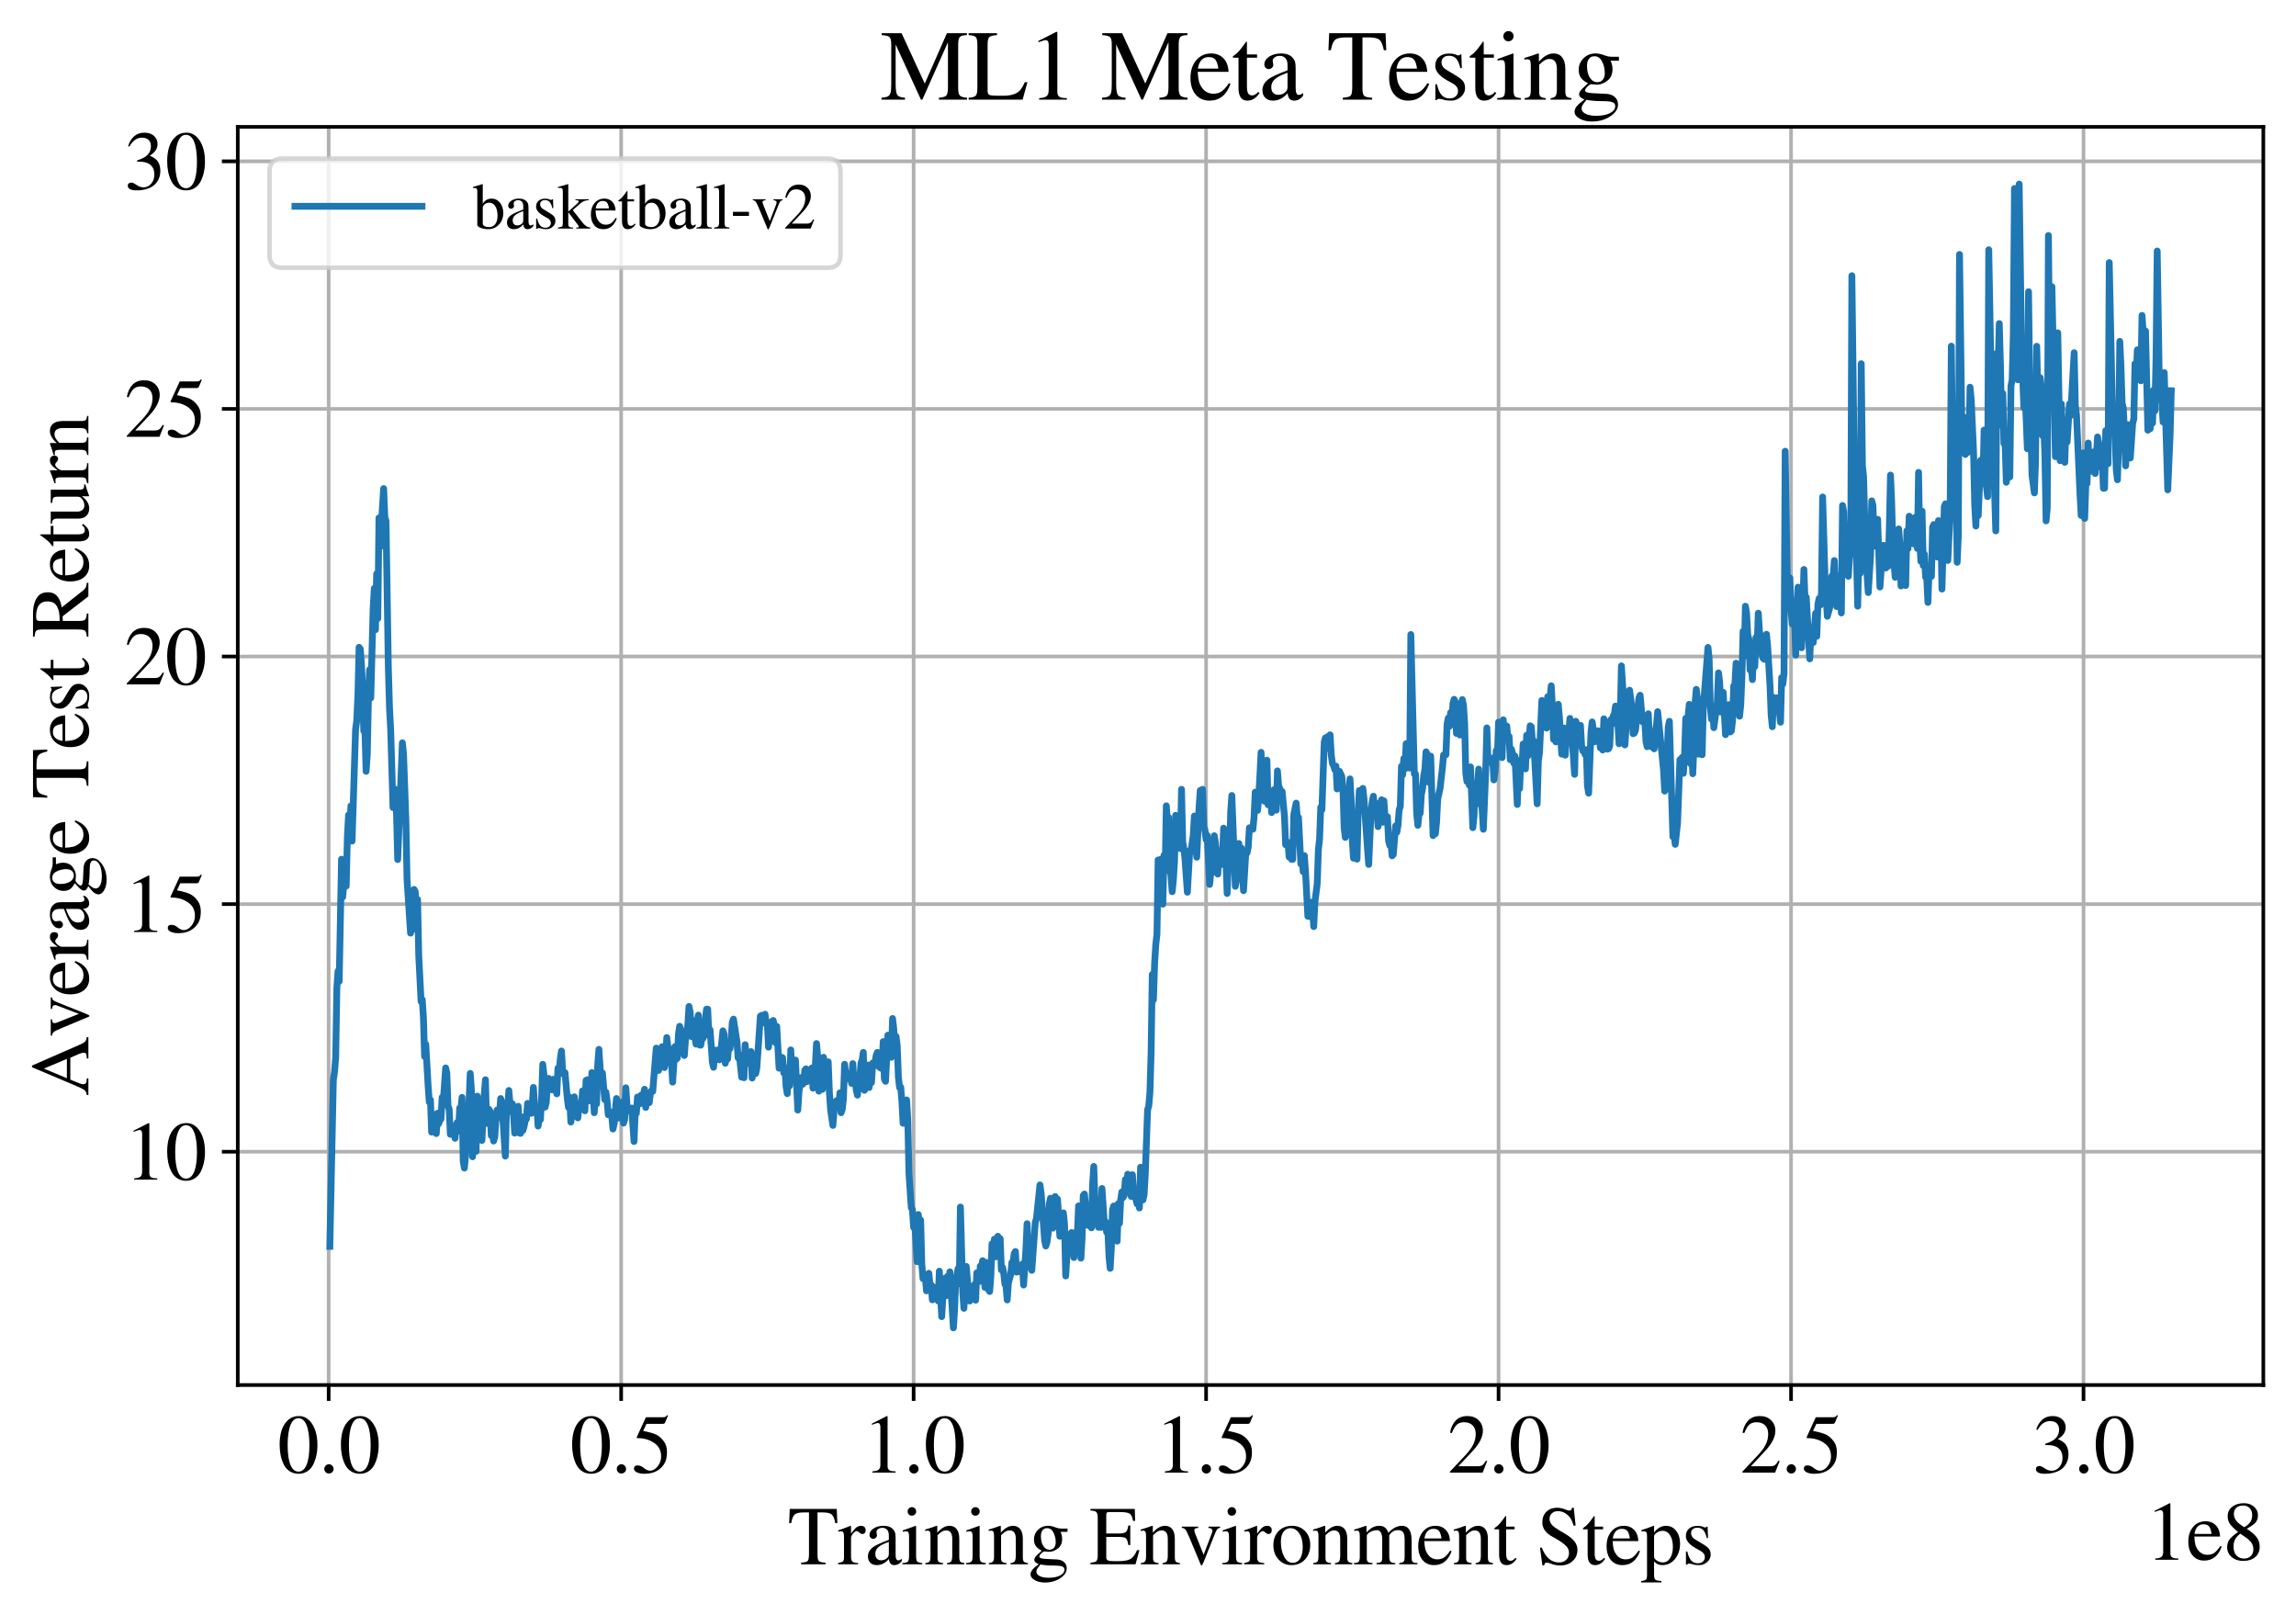 <?xml version="1.0" encoding="utf-8" standalone="no"?>
<!DOCTYPE svg PUBLIC "-//W3C//DTD SVG 1.1//EN"
  "http://www.w3.org/Graphics/SVG/1.1/DTD/svg11.dtd">
<svg xmlns:xlink="http://www.w3.org/1999/xlink" width="506pt" height="355.769pt" viewBox="0 0 506 355.769" xmlns="http://www.w3.org/2000/svg" version="1.1">
 <defs>
  <style type="text/css">*{stroke-linejoin: round; stroke-linecap: butt}</style>
 </defs>
 <g id="figure_1">
  <g id="patch_1">
   <path d="M 0 355.769 
L 506 355.769 
L 506 0 
L 0 0 
z
" style="fill: #ffffff"/>
  </g>
  <g id="axes_1">
   <g id="patch_2">
    <path d="M 52.4 305.152 
L 498.8 305.152 
L 498.8 27.952 
L 52.4 27.952 
z
" style="fill: #ffffff"/>
   </g>
   <g id="matplotlib.axis_1">
    <g id="xtick_1">
     <g id="line2d_1">
      <path d="M 72.433 305.152 
L 72.433 27.952 
" clip-path="url(#pd732c87448)" style="fill: none; stroke: #b0b0b0; stroke-width: 0.8; stroke-linecap: square"/>
     </g>
     <g id="line2d_2">
      <defs>
       <path id="m95a89ba686" d="M 0 0 
L 0 3.5 
" style="stroke: #000000; stroke-width: 0.8"/>
      </defs>
      <g>
       <use xlink:href="#m95a89ba686" x="72.433" y="305.152" style="stroke: #000000; stroke-width: 0.8"/>
      </g>
     </g>
     <g id="text_1">
      <!-- 0.0 -->
      <g transform="translate(61.183 324.446)scale(0.18 -0.18)">
       <defs>
        <path id="STIXGeneral-Regular-30" d="M 3046 2112 
Q 3046 1683 2963 1302 
Q 2880 922 2717 602 
Q 2554 282 2266 96 
Q 1978 -90 1600 -90 
Q 1210 -90 915 108 
Q 621 307 461 640 
Q 301 973 227 1350 
Q 154 1728 154 2150 
Q 154 2746 301 3222 
Q 448 3699 790 4012 
Q 1133 4326 1626 4326 
Q 2253 4326 2649 3712 
Q 3046 3098 3046 2112 
z
M 2432 2080 
Q 2432 3091 2217 3625 
Q 2003 4160 1587 4160 
Q 1190 4160 979 3622 
Q 768 3085 768 2106 
Q 768 1120 979 598 
Q 1190 77 1600 77 
Q 2003 77 2217 598 
Q 2432 1120 2432 2080 
z
" transform="scale(0.016)"/>
        <path id="STIXGeneral-Regular-2e" d="M 1158 275 
Q 1158 134 1052 32 
Q 947 -70 800 -70 
Q 653 -70 550 32 
Q 448 134 448 281 
Q 448 429 553 534 
Q 659 640 806 640 
Q 947 640 1052 531 
Q 1158 422 1158 275 
z
" transform="scale(0.016)"/>
       </defs>
       <use xlink:href="#STIXGeneral-Regular-30"/>
       <use xlink:href="#STIXGeneral-Regular-2e" x="50"/>
       <use xlink:href="#STIXGeneral-Regular-30" x="75"/>
      </g>
     </g>
    </g>
    <g id="xtick_2">
     <g id="line2d_3">
      <path d="M 136.89 305.152 
L 136.89 27.952 
" clip-path="url(#pd732c87448)" style="fill: none; stroke: #b0b0b0; stroke-width: 0.8; stroke-linecap: square"/>
     </g>
     <g id="line2d_4">
      <g>
       <use xlink:href="#m95a89ba686" x="136.89" y="305.152" style="stroke: #000000; stroke-width: 0.8"/>
      </g>
     </g>
     <g id="text_2">
      <!-- 0.5 -->
      <g transform="translate(125.64 324.446)scale(0.18 -0.18)">
       <defs>
        <path id="STIXGeneral-Regular-35" d="M 2803 4358 
L 2573 3814 
Q 2534 3731 2400 3731 
L 1158 3731 
L 902 3187 
Q 1606 3053 1920 2896 
Q 2234 2739 2502 2368 
Q 2726 2061 2726 1555 
Q 2726 1094 2576 780 
Q 2426 467 2099 224 
Q 1664 -90 1011 -90 
Q 646 -90 422 19 
Q 198 128 198 307 
Q 198 550 486 550 
Q 717 550 960 352 
Q 1210 147 1414 147 
Q 1747 147 2012 480 
Q 2278 813 2278 1229 
Q 2278 1843 1850 2189 
Q 1293 2637 486 2637 
Q 410 2637 410 2688 
L 416 2720 
L 1114 4237 
L 2438 4237 
Q 2547 4237 2608 4269 
Q 2669 4301 2746 4403 
L 2803 4358 
z
" transform="scale(0.016)"/>
       </defs>
       <use xlink:href="#STIXGeneral-Regular-30"/>
       <use xlink:href="#STIXGeneral-Regular-2e" x="50"/>
       <use xlink:href="#STIXGeneral-Regular-35" x="75"/>
      </g>
     </g>
    </g>
    <g id="xtick_3">
     <g id="line2d_5">
      <path d="M 201.346 305.152 
L 201.346 27.952 
" clip-path="url(#pd732c87448)" style="fill: none; stroke: #b0b0b0; stroke-width: 0.8; stroke-linecap: square"/>
     </g>
     <g id="line2d_6">
      <g>
       <use xlink:href="#m95a89ba686" x="201.346" y="305.152" style="stroke: #000000; stroke-width: 0.8"/>
      </g>
     </g>
     <g id="text_3">
      <!-- 1.0 -->
      <g transform="translate(190.096 324.446)scale(0.18 -0.18)">
       <defs>
        <path id="STIXGeneral-Regular-31" d="M 2522 0 
L 755 0 
L 755 96 
Q 1107 115 1235 227 
Q 1363 339 1363 608 
L 1363 3482 
Q 1363 3795 1171 3795 
Q 1082 3795 883 3718 
L 710 3654 
L 710 3744 
L 1856 4326 
L 1914 4307 
L 1914 486 
Q 1914 275 2042 185 
Q 2170 96 2522 96 
L 2522 0 
z
" transform="scale(0.016)"/>
       </defs>
       <use xlink:href="#STIXGeneral-Regular-31"/>
       <use xlink:href="#STIXGeneral-Regular-2e" x="50"/>
       <use xlink:href="#STIXGeneral-Regular-30" x="75"/>
      </g>
     </g>
    </g>
    <g id="xtick_4">
     <g id="line2d_7">
      <path d="M 265.803 305.152 
L 265.803 27.952 
" clip-path="url(#pd732c87448)" style="fill: none; stroke: #b0b0b0; stroke-width: 0.8; stroke-linecap: square"/>
     </g>
     <g id="line2d_8">
      <g>
       <use xlink:href="#m95a89ba686" x="265.803" y="305.152" style="stroke: #000000; stroke-width: 0.8"/>
      </g>
     </g>
     <g id="text_4">
      <!-- 1.5 -->
      <g transform="translate(254.553 324.446)scale(0.18 -0.18)">
       <use xlink:href="#STIXGeneral-Regular-31"/>
       <use xlink:href="#STIXGeneral-Regular-2e" x="50"/>
       <use xlink:href="#STIXGeneral-Regular-35" x="75"/>
      </g>
     </g>
    </g>
    <g id="xtick_5">
     <g id="line2d_9">
      <path d="M 330.259 305.152 
L 330.259 27.952 
" clip-path="url(#pd732c87448)" style="fill: none; stroke: #b0b0b0; stroke-width: 0.8; stroke-linecap: square"/>
     </g>
     <g id="line2d_10">
      <g>
       <use xlink:href="#m95a89ba686" x="330.259" y="305.152" style="stroke: #000000; stroke-width: 0.8"/>
      </g>
     </g>
     <g id="text_5">
      <!-- 2.0 -->
      <g transform="translate(319.009 324.446)scale(0.18 -0.18)">
       <defs>
        <path id="STIXGeneral-Regular-32" d="M 3034 877 
L 2688 0 
L 186 0 
L 186 77 
L 1325 1286 
Q 1773 1754 1965 2144 
Q 2157 2534 2157 2950 
Q 2157 3379 1920 3616 
Q 1683 3853 1267 3853 
Q 922 3853 720 3673 
Q 518 3494 326 3021 
L 192 3053 
Q 301 3648 630 3987 
Q 960 4326 1523 4326 
Q 2054 4326 2380 4006 
Q 2707 3686 2707 3200 
Q 2707 2477 1888 1613 
L 832 486 
L 2330 486 
Q 2541 486 2665 569 
Q 2790 653 2944 915 
L 3034 877 
z
" transform="scale(0.016)"/>
       </defs>
       <use xlink:href="#STIXGeneral-Regular-32"/>
       <use xlink:href="#STIXGeneral-Regular-2e" x="50"/>
       <use xlink:href="#STIXGeneral-Regular-30" x="75"/>
      </g>
     </g>
    </g>
    <g id="xtick_6">
     <g id="line2d_11">
      <path d="M 394.716 305.152 
L 394.716 27.952 
" clip-path="url(#pd732c87448)" style="fill: none; stroke: #b0b0b0; stroke-width: 0.8; stroke-linecap: square"/>
     </g>
     <g id="line2d_12">
      <g>
       <use xlink:href="#m95a89ba686" x="394.716" y="305.152" style="stroke: #000000; stroke-width: 0.8"/>
      </g>
     </g>
     <g id="text_6">
      <!-- 2.5 -->
      <g transform="translate(383.466 324.446)scale(0.18 -0.18)">
       <use xlink:href="#STIXGeneral-Regular-32"/>
       <use xlink:href="#STIXGeneral-Regular-2e" x="50"/>
       <use xlink:href="#STIXGeneral-Regular-35" x="75"/>
      </g>
     </g>
    </g>
    <g id="xtick_7">
     <g id="line2d_13">
      <path d="M 459.172 305.152 
L 459.172 27.952 
" clip-path="url(#pd732c87448)" style="fill: none; stroke: #b0b0b0; stroke-width: 0.8; stroke-linecap: square"/>
     </g>
     <g id="line2d_14">
      <g>
       <use xlink:href="#m95a89ba686" x="459.172" y="305.152" style="stroke: #000000; stroke-width: 0.8"/>
      </g>
     </g>
     <g id="text_7">
      <!-- 3.0 -->
      <g transform="translate(447.922 324.446)scale(0.18 -0.18)">
       <defs>
        <path id="STIXGeneral-Regular-33" d="M 390 3264 
L 288 3290 
Q 435 3770 748 4048 
Q 1062 4326 1542 4326 
Q 1990 4326 2265 4083 
Q 2541 3840 2541 3450 
Q 2541 2925 1946 2566 
Q 2298 2413 2477 2227 
Q 2758 1914 2758 1402 
Q 2758 890 2464 506 
Q 2246 211 1840 60 
Q 1434 -90 979 -90 
Q 262 -90 262 275 
Q 262 378 339 442 
Q 416 506 525 506 
Q 685 506 915 339 
Q 1197 141 1466 141 
Q 1818 141 2058 425 
Q 2298 710 2298 1120 
Q 2298 1856 1632 2048 
Q 1434 2112 979 2112 
L 979 2202 
Q 1338 2323 1517 2432 
Q 2035 2726 2035 3290 
Q 2035 3610 1852 3776 
Q 1670 3942 1344 3942 
Q 768 3942 390 3264 
z
" transform="scale(0.016)"/>
       </defs>
       <use xlink:href="#STIXGeneral-Regular-33"/>
       <use xlink:href="#STIXGeneral-Regular-2e" x="50"/>
       <use xlink:href="#STIXGeneral-Regular-30" x="75"/>
      </g>
     </g>
    </g>
    <g id="text_8">
     <!-- Training Environment Steps -->
     <g transform="translate(173.605 344.646)scale(0.18 -0.18)">
      <defs>
       <path id="STIXGeneral-Regular-54" d="M 3795 3149 
L 3642 3149 
Q 3539 3674 3353 3821 
Q 3168 3968 2656 3968 
L 2278 3968 
L 2278 710 
Q 2278 346 2387 243 
Q 2496 141 2893 122 
L 2893 0 
L 1024 0 
L 1024 122 
Q 1427 147 1526 256 
Q 1626 365 1626 787 
L 1626 3968 
L 1242 3968 
Q 723 3968 540 3817 
Q 358 3667 262 3149 
L 109 3149 
L 154 4237 
L 3750 4237 
L 3795 3149 
z
" transform="scale(0.016)"/>
       <path id="STIXGeneral-Regular-72" d="M 1024 2931 
L 1024 2342 
Q 1267 2688 1430 2816 
Q 1594 2944 1792 2944 
Q 1958 2944 2051 2854 
Q 2144 2765 2144 2605 
Q 2144 2470 2077 2393 
Q 2010 2317 1894 2317 
Q 1773 2317 1638 2445 
Q 1536 2541 1472 2541 
Q 1338 2541 1181 2355 
Q 1024 2170 1024 2016 
L 1024 576 
Q 1024 301 1133 205 
Q 1242 109 1568 96 
L 1568 0 
L 32 0 
L 32 96 
Q 339 154 412 224 
Q 486 294 486 538 
L 486 2138 
Q 486 2349 438 2435 
Q 390 2522 269 2522 
Q 166 2522 45 2496 
L 45 2598 
Q 448 2726 992 2944 
L 1024 2931 
z
" transform="scale(0.016)"/>
       <path id="STIXGeneral-Regular-61" d="M 2829 422 
L 2829 243 
Q 2586 -64 2253 -64 
Q 1888 -64 1843 403 
L 1837 403 
Q 1427 -64 909 -64 
Q 608 -64 422 112 
Q 237 288 237 602 
Q 237 1050 685 1350 
Q 992 1555 1837 1869 
L 1837 2214 
Q 1837 2502 1699 2646 
Q 1562 2790 1338 2790 
Q 1146 2790 1018 2697 
Q 890 2605 890 2477 
Q 890 2419 909 2348 
Q 928 2278 928 2208 
Q 928 2112 841 2029 
Q 755 1946 634 1946 
Q 525 1946 441 2029 
Q 358 2112 358 2240 
Q 358 2547 685 2752 
Q 986 2944 1421 2944 
Q 1939 2944 2176 2656 
Q 2291 2522 2323 2384 
Q 2355 2246 2355 1946 
L 2355 723 
Q 2355 301 2554 301 
Q 2682 301 2829 422 
z
M 1837 813 
L 1837 1715 
Q 1248 1510 1018 1293 
Q 800 1094 800 800 
Q 800 557 921 432 
Q 1043 307 1242 307 
Q 1453 307 1613 410 
Q 1747 506 1792 589 
Q 1837 672 1837 813 
z
" transform="scale(0.016)"/>
       <path id="STIXGeneral-Regular-69" d="M 1152 4045 
Q 1152 3904 1056 3811 
Q 960 3718 819 3718 
Q 685 3718 592 3811 
Q 499 3904 499 4045 
Q 499 4179 595 4275 
Q 691 4371 826 4371 
Q 966 4371 1059 4275 
Q 1152 4179 1152 4045 
z
M 1619 0 
L 102 0 
L 102 96 
Q 435 115 521 211 
Q 608 307 608 666 
L 608 2118 
Q 608 2342 563 2432 
Q 518 2522 397 2522 
Q 243 2522 128 2490 
L 128 2592 
L 1120 2944 
L 1146 2918 
L 1146 672 
Q 1146 314 1226 218 
Q 1306 122 1619 96 
L 1619 0 
z
" transform="scale(0.016)"/>
       <path id="STIXGeneral-Regular-6e" d="M 3104 0 
L 1773 0 
L 1779 96 
Q 2016 115 2096 233 
Q 2176 352 2176 672 
L 2176 1946 
Q 2176 2592 1709 2592 
Q 1549 2592 1408 2515 
Q 1267 2438 1050 2227 
L 1050 461 
Q 1050 269 1136 192 
Q 1222 115 1466 96 
L 1466 0 
L 115 0 
L 115 96 
Q 358 115 435 214 
Q 512 314 512 602 
L 512 2157 
Q 512 2394 467 2483 
Q 422 2573 288 2573 
Q 160 2573 102 2547 
L 102 2656 
Q 550 2784 979 2944 
L 1030 2925 
L 1030 2426 
L 1037 2426 
Q 1491 2944 1958 2944 
Q 2323 2944 2518 2688 
Q 2714 2432 2714 1958 
L 2714 544 
Q 2714 288 2790 205 
Q 2867 122 3104 96 
L 3104 0 
z
" transform="scale(0.016)"/>
       <path id="STIXGeneral-Regular-67" d="M 3008 2483 
L 2477 2483 
Q 2598 2208 2598 1946 
Q 2598 1453 2265 1203 
Q 1933 954 1600 954 
Q 1530 954 1357 973 
L 1235 986 
Q 1107 947 979 812 
Q 851 678 851 582 
Q 851 435 1350 410 
L 2176 371 
Q 2528 358 2739 172 
Q 2950 -13 2950 -314 
Q 2950 -685 2566 -986 
Q 2035 -1395 1286 -1395 
Q 826 -1395 502 -1212 
Q 179 -1030 179 -774 
Q 179 -595 320 -419 
Q 461 -243 806 6 
Q 602 102 534 172 
Q 467 243 467 346 
Q 467 531 762 787 
Q 909 915 1037 1043 
Q 717 1203 579 1401 
Q 442 1600 442 1901 
Q 442 2336 752 2640 
Q 1062 2944 1510 2944 
Q 1766 2944 2022 2848 
L 2163 2797 
Q 2349 2733 2515 2733 
L 3008 2733 
L 3008 2483 
z
M 973 2163 
L 973 2144 
Q 973 1683 1155 1398 
Q 1338 1114 1632 1114 
Q 1850 1114 1978 1270 
Q 2106 1427 2106 1690 
Q 2106 2112 1914 2464 
Q 1754 2765 1446 2765 
Q 1222 2765 1097 2605 
Q 973 2445 973 2163 
z
M 2771 -410 
Q 2771 -230 2595 -163 
Q 2419 -96 1978 -96 
Q 1344 -96 941 -13 
Q 749 -243 688 -348 
Q 627 -454 627 -563 
Q 627 -774 880 -902 
Q 1133 -1030 1555 -1030 
Q 2099 -1030 2435 -860 
Q 2771 -691 2771 -410 
z
" transform="scale(0.016)"/>
       <path id="STIXGeneral-Regular-20" transform="scale(0.016)"/>
       <path id="STIXGeneral-Regular-45" d="M 3821 1082 
L 3526 0 
L 77 0 
L 77 122 
Q 442 147 538 252 
Q 634 358 634 730 
L 634 3520 
Q 634 3878 534 3987 
Q 435 4096 77 4115 
L 77 4237 
L 3469 4237 
L 3494 3322 
L 3334 3322 
Q 3264 3750 3085 3872 
Q 2906 3994 2349 3994 
L 1510 3994 
Q 1370 3994 1328 3952 
Q 1286 3910 1286 3763 
L 1286 2355 
L 2253 2355 
Q 2656 2355 2787 2470 
Q 2918 2586 2976 2970 
L 3123 2970 
L 3123 1472 
L 2976 1472 
Q 2918 1875 2790 1984 
Q 2662 2093 2253 2093 
L 1286 2093 
L 1286 538 
Q 1286 346 1420 291 
Q 1555 237 1933 237 
L 2163 237 
Q 2848 237 3136 403 
Q 3424 570 3642 1082 
L 3821 1082 
z
" transform="scale(0.016)"/>
       <path id="STIXGeneral-Regular-76" d="M 3053 2880 
L 3053 2784 
Q 2906 2771 2835 2688 
Q 2765 2605 2637 2285 
L 1818 230 
Q 1690 -90 1638 -90 
Q 1587 -90 1523 77 
Q 1510 96 1497 141 
Q 1485 186 1472 211 
L 704 2048 
Q 499 2534 403 2652 
Q 307 2771 122 2784 
L 122 2880 
L 1376 2880 
L 1376 2784 
Q 1210 2771 1146 2732 
Q 1082 2694 1082 2611 
Q 1082 2509 1139 2368 
L 1792 730 
L 2426 2387 
Q 2464 2483 2464 2579 
Q 2464 2758 2163 2784 
L 2163 2880 
L 3053 2880 
z
" transform="scale(0.016)"/>
       <path id="STIXGeneral-Regular-6f" d="M 3008 1478 
Q 3008 806 2608 371 
Q 2208 -64 1568 -64 
Q 979 -64 582 368 
Q 186 800 186 1459 
Q 186 2125 582 2534 
Q 979 2944 1626 2944 
Q 2221 2944 2614 2537 
Q 3008 2131 3008 1478 
z
M 2432 1306 
Q 2432 2035 2112 2445 
Q 1856 2765 1504 2765 
Q 1171 2765 966 2493 
Q 762 2221 762 1747 
Q 762 928 1101 435 
Q 1318 115 1677 115 
Q 2029 115 2230 432 
Q 2432 749 2432 1306 
z
" transform="scale(0.016)"/>
       <path id="STIXGeneral-Regular-6d" d="M 4960 0 
L 3565 0 
L 3565 96 
Q 3834 122 3907 208 
Q 3981 294 3981 576 
L 3981 1894 
Q 3981 2278 3869 2444 
Q 3757 2611 3488 2611 
Q 3264 2611 3107 2521 
Q 2950 2432 2803 2221 
L 2803 608 
Q 2803 301 2896 201 
Q 2989 102 3264 96 
L 3264 0 
L 1830 0 
L 1830 96 
Q 2112 115 2189 188 
Q 2266 262 2266 550 
L 2266 1901 
Q 2266 2611 1850 2611 
Q 1670 2611 1468 2531 
Q 1267 2451 1171 2336 
Q 1088 2240 1088 2227 
L 1088 448 
Q 1088 243 1177 176 
Q 1267 109 1523 96 
L 1523 0 
L 102 0 
L 102 96 
Q 371 102 460 195 
Q 550 288 550 563 
L 550 2150 
Q 550 2387 499 2480 
Q 448 2573 326 2573 
Q 230 2573 122 2547 
L 122 2656 
Q 557 2778 1011 2944 
L 1062 2925 
L 1062 2451 
L 1075 2451 
Q 1363 2752 1584 2848 
Q 1805 2944 2054 2944 
Q 2560 2944 2733 2406 
Q 3232 2944 3776 2944 
Q 4518 2944 4518 1792 
L 4518 493 
Q 4518 282 4582 202 
Q 4646 122 4794 109 
L 4960 96 
L 4960 0 
z
" transform="scale(0.016)"/>
       <path id="STIXGeneral-Regular-65" d="M 2611 1050 
L 2714 1005 
Q 2330 -64 1376 -64 
Q 813 -64 486 329 
Q 160 723 160 1389 
Q 160 2074 525 2509 
Q 890 2944 1485 2944 
Q 2061 2944 2374 2502 
Q 2560 2246 2592 1773 
L 621 1773 
Q 646 1370 700 1158 
Q 755 947 915 730 
Q 1184 378 1626 378 
Q 1939 378 2153 531 
Q 2368 685 2611 1050 
z
M 634 1978 
L 1939 1978 
Q 1882 2381 1750 2547 
Q 1619 2714 1312 2714 
Q 1043 2714 864 2525 
Q 685 2336 634 1978 
z
" transform="scale(0.016)"/>
       <path id="STIXGeneral-Regular-74" d="M 1702 493 
L 1786 422 
Q 1478 -64 1011 -64 
Q 448 -64 448 749 
L 448 2675 
L 109 2675 
Q 83 2694 83 2720 
Q 83 2771 192 2842 
Q 435 2982 813 3526 
Q 826 3546 874 3606 
Q 922 3667 941 3706 
Q 986 3706 986 3622 
L 986 2880 
L 1632 2880 
L 1632 2675 
L 986 2675 
L 986 845 
Q 986 538 1062 403 
Q 1139 269 1318 269 
Q 1510 269 1702 493 
z
" transform="scale(0.016)"/>
       <path id="STIXGeneral-Regular-53" d="M 3002 2963 
L 2842 2963 
Q 2733 3360 2579 3565 
Q 2189 4064 1651 4064 
Q 1357 4064 1181 3894 
Q 1005 3725 1005 3456 
Q 1005 3328 1069 3206 
Q 1133 3085 1206 2998 
Q 1280 2912 1465 2784 
Q 1651 2656 1766 2589 
Q 1882 2522 2150 2362 
Q 2669 2061 2905 1763 
Q 3142 1466 3142 1107 
Q 3142 576 2771 243 
Q 2400 -90 1837 -90 
Q 1421 -90 1082 58 
Q 915 128 781 128 
Q 704 128 653 70 
Q 602 13 602 -83 
L 461 -83 
L 275 1274 
L 416 1274 
Q 845 141 1734 141 
Q 2074 141 2285 342 
Q 2496 544 2496 858 
Q 2496 1158 2310 1363 
Q 2003 1696 1235 2106 
Q 454 2522 454 3206 
Q 454 3718 768 4022 
Q 1082 4326 1568 4326 
Q 1907 4326 2240 4186 
Q 2413 4109 2522 4109 
Q 2688 4109 2726 4326 
L 2861 4326 
L 3002 2963 
z
" transform="scale(0.016)"/>
       <path id="STIXGeneral-Regular-70" d="M 1018 2931 
L 1018 2438 
Q 1421 2944 1939 2944 
Q 2406 2944 2707 2560 
Q 3008 2176 3008 1581 
Q 3008 883 2621 409 
Q 2234 -64 1664 -64 
Q 1466 -64 1328 -6 
Q 1190 51 1018 211 
L 1018 -794 
Q 1018 -1094 1120 -1180 
Q 1222 -1267 1581 -1274 
L 1581 -1389 
L 32 -1389 
L 32 -1280 
Q 314 -1254 397 -1171 
Q 480 -1088 480 -838 
L 480 2157 
Q 480 2381 429 2451 
Q 378 2522 218 2522 
Q 115 2522 58 2515 
L 58 2618 
Q 506 2752 979 2944 
L 1018 2931 
z
M 1018 2138 
L 1018 563 
Q 1018 422 1238 281 
Q 1459 141 1683 141 
Q 2029 141 2243 467 
Q 2458 794 2458 1325 
Q 2458 1888 2243 2224 
Q 2029 2560 1670 2560 
Q 1446 2560 1232 2419 
Q 1018 2278 1018 2138 
z
" transform="scale(0.016)"/>
       <path id="STIXGeneral-Regular-73" d="M 998 1926 
L 1664 1523 
Q 1984 1331 2105 1164 
Q 2227 998 2227 736 
Q 2227 416 1961 176 
Q 1696 -64 1331 -64 
Q 1030 -64 864 -6 
Q 691 51 570 51 
Q 461 51 416 -26 
L 333 -26 
L 333 979 
L 435 979 
Q 538 512 730 294 
Q 922 77 1248 77 
Q 1485 77 1632 211 
Q 1779 346 1779 550 
Q 1779 845 1440 1030 
L 1094 1222 
Q 326 1651 326 2150 
Q 326 2522 566 2730 
Q 806 2938 1210 2938 
Q 1491 2938 1638 2867 
Q 1754 2816 1818 2816 
Q 1862 2816 1920 2880 
L 1990 2880 
L 2022 2010 
L 1926 2010 
Q 1818 2445 1654 2621 
Q 1491 2797 1203 2797 
Q 986 2797 854 2688 
Q 723 2579 723 2362 
Q 723 2253 796 2128 
Q 870 2003 998 1926 
z
" transform="scale(0.016)"/>
      </defs>
      <use xlink:href="#STIXGeneral-Regular-54"/>
      <use xlink:href="#STIXGeneral-Regular-72" x="61.1"/>
      <use xlink:href="#STIXGeneral-Regular-61" x="94.4"/>
      <use xlink:href="#STIXGeneral-Regular-69" x="138.8"/>
      <use xlink:href="#STIXGeneral-Regular-6e" x="166.6"/>
      <use xlink:href="#STIXGeneral-Regular-69" x="216.6"/>
      <use xlink:href="#STIXGeneral-Regular-6e" x="244.4"/>
      <use xlink:href="#STIXGeneral-Regular-67" x="294.4"/>
      <use xlink:href="#STIXGeneral-Regular-20" x="344.4"/>
      <use xlink:href="#STIXGeneral-Regular-45" x="369.4"/>
      <use xlink:href="#STIXGeneral-Regular-6e" x="430.5"/>
      <use xlink:href="#STIXGeneral-Regular-76" x="480.5"/>
      <use xlink:href="#STIXGeneral-Regular-69" x="530.5"/>
      <use xlink:href="#STIXGeneral-Regular-72" x="558.3"/>
      <use xlink:href="#STIXGeneral-Regular-6f" x="591.6"/>
      <use xlink:href="#STIXGeneral-Regular-6e" x="641.6"/>
      <use xlink:href="#STIXGeneral-Regular-6d" x="691.6"/>
      <use xlink:href="#STIXGeneral-Regular-65" x="769.4"/>
      <use xlink:href="#STIXGeneral-Regular-6e" x="813.8"/>
      <use xlink:href="#STIXGeneral-Regular-74" x="863.8"/>
      <use xlink:href="#STIXGeneral-Regular-20" x="891.6"/>
      <use xlink:href="#STIXGeneral-Regular-53" x="916.6"/>
      <use xlink:href="#STIXGeneral-Regular-74" x="972.2"/>
      <use xlink:href="#STIXGeneral-Regular-65" x="1000"/>
      <use xlink:href="#STIXGeneral-Regular-70" x="1044.4"/>
      <use xlink:href="#STIXGeneral-Regular-73" x="1094.4"/>
     </g>
    </g>
    <g id="text_9">
     <!-- 1e8 -->
     <g transform="translate(472.807 343.646)scale(0.18 -0.18)">
      <defs>
       <path id="STIXGeneral-Regular-38" d="M 2848 992 
Q 2848 499 2505 204 
Q 2163 -90 1587 -90 
Q 1050 -90 704 204 
Q 358 499 358 954 
Q 358 1293 524 1533 
Q 691 1773 1190 2125 
Q 710 2522 553 2765 
Q 397 3008 397 3328 
Q 397 3782 745 4054 
Q 1094 4326 1638 4326 
Q 2106 4326 2410 4060 
Q 2714 3795 2714 3411 
Q 2714 3059 2531 2848 
Q 2349 2637 1856 2374 
Q 2432 1990 2640 1689 
Q 2848 1389 2848 992 
z
M 2272 3411 
Q 2272 3744 2086 3945 
Q 1901 4147 1574 4147 
Q 1248 4147 1059 3977 
Q 870 3808 870 3513 
Q 870 3219 1059 2979 
Q 1248 2739 1670 2490 
Q 1997 2682 2134 2896 
Q 2272 3110 2272 3411 
z
M 1734 1741 
L 1357 1997 
Q 1075 1766 960 1545 
Q 845 1325 845 1011 
Q 845 576 1065 333 
Q 1286 90 1658 90 
Q 1971 90 2166 285 
Q 2362 480 2362 794 
Q 2362 1082 2214 1299 
Q 2067 1517 1734 1741 
z
" transform="scale(0.016)"/>
      </defs>
      <use xlink:href="#STIXGeneral-Regular-31"/>
      <use xlink:href="#STIXGeneral-Regular-65" x="50"/>
      <use xlink:href="#STIXGeneral-Regular-38" x="94.4"/>
     </g>
    </g>
   </g>
   <g id="matplotlib.axis_2">
    <g id="ytick_1">
     <g id="line2d_15">
      <path d="M 52.4 253.747 
L 498.8 253.747 
" clip-path="url(#pd732c87448)" style="fill: none; stroke: #b0b0b0; stroke-width: 0.8; stroke-linecap: square"/>
     </g>
     <g id="line2d_16">
      <defs>
       <path id="m51d460bb80" d="M 0 0 
L -3.5 0 
" style="stroke: #000000; stroke-width: 0.8"/>
      </defs>
      <g>
       <use xlink:href="#m51d460bb80" x="52.4" y="253.747" style="stroke: #000000; stroke-width: 0.8"/>
      </g>
     </g>
     <g id="text_10">
      <!-- 10 -->
      <g transform="translate(27.4 259.893)scale(0.18 -0.18)">
       <use xlink:href="#STIXGeneral-Regular-31"/>
       <use xlink:href="#STIXGeneral-Regular-30" x="50"/>
      </g>
     </g>
    </g>
    <g id="ytick_2">
     <g id="line2d_17">
      <path d="M 52.4 199.195 
L 498.8 199.195 
" clip-path="url(#pd732c87448)" style="fill: none; stroke: #b0b0b0; stroke-width: 0.8; stroke-linecap: square"/>
     </g>
     <g id="line2d_18">
      <g>
       <use xlink:href="#m51d460bb80" x="52.4" y="199.195" style="stroke: #000000; stroke-width: 0.8"/>
      </g>
     </g>
     <g id="text_11">
      <!-- 15 -->
      <g transform="translate(27.4 205.342)scale(0.18 -0.18)">
       <use xlink:href="#STIXGeneral-Regular-31"/>
       <use xlink:href="#STIXGeneral-Regular-35" x="50"/>
      </g>
     </g>
    </g>
    <g id="ytick_3">
     <g id="line2d_19">
      <path d="M 52.4 144.644 
L 498.8 144.644 
" clip-path="url(#pd732c87448)" style="fill: none; stroke: #b0b0b0; stroke-width: 0.8; stroke-linecap: square"/>
     </g>
     <g id="line2d_20">
      <g>
       <use xlink:href="#m51d460bb80" x="52.4" y="144.644" style="stroke: #000000; stroke-width: 0.8"/>
      </g>
     </g>
     <g id="text_12">
      <!-- 20 -->
      <g transform="translate(27.4 150.79)scale(0.18 -0.18)">
       <use xlink:href="#STIXGeneral-Regular-32"/>
       <use xlink:href="#STIXGeneral-Regular-30" x="50"/>
      </g>
     </g>
    </g>
    <g id="ytick_4">
     <g id="line2d_21">
      <path d="M 52.4 90.092 
L 498.8 90.092 
" clip-path="url(#pd732c87448)" style="fill: none; stroke: #b0b0b0; stroke-width: 0.8; stroke-linecap: square"/>
     </g>
     <g id="line2d_22">
      <g>
       <use xlink:href="#m51d460bb80" x="52.4" y="90.092" style="stroke: #000000; stroke-width: 0.8"/>
      </g>
     </g>
     <g id="text_13">
      <!-- 25 -->
      <g transform="translate(27.4 96.239)scale(0.18 -0.18)">
       <use xlink:href="#STIXGeneral-Regular-32"/>
       <use xlink:href="#STIXGeneral-Regular-35" x="50"/>
      </g>
     </g>
    </g>
    <g id="ytick_5">
     <g id="line2d_23">
      <path d="M 52.4 35.541 
L 498.8 35.541 
" clip-path="url(#pd732c87448)" style="fill: none; stroke: #b0b0b0; stroke-width: 0.8; stroke-linecap: square"/>
     </g>
     <g id="line2d_24">
      <g>
       <use xlink:href="#m51d460bb80" x="52.4" y="35.541" style="stroke: #000000; stroke-width: 0.8"/>
      </g>
     </g>
     <g id="text_14">
      <!-- 30 -->
      <g transform="translate(27.4 41.687)scale(0.18 -0.18)">
       <use xlink:href="#STIXGeneral-Regular-33"/>
       <use xlink:href="#STIXGeneral-Regular-30" x="50"/>
      </g>
     </g>
    </g>
    <g id="text_15">
     <!-- Average Test Return -->
     <g transform="translate(19.477 241.533)rotate(-90)scale(0.18 -0.18)">
      <defs>
       <path id="STIXGeneral-Regular-41" d="M 4525 0 
L 2893 0 
L 2893 122 
Q 3149 122 3245 179 
Q 3334 224 3334 333 
Q 3334 499 3213 781 
L 2950 1382 
L 1274 1382 
L 979 653 
Q 922 506 922 384 
Q 922 237 1027 179 
Q 1133 122 1370 122 
L 1370 0 
L 96 0 
L 96 122 
Q 365 147 486 316 
Q 608 486 902 1190 
L 2221 4314 
L 2349 4314 
L 3923 710 
Q 4064 378 4176 262 
Q 4288 147 4525 122 
L 4525 0 
z
M 2861 1645 
L 2118 3405 
L 1382 1645 
L 2861 1645 
z
" transform="scale(0.016)"/>
       <path id="STIXGeneral-Regular-52" d="M 4224 0 
L 3187 0 
L 1664 1971 
L 1306 1958 
L 1306 717 
Q 1306 352 1405 249 
Q 1504 147 1875 122 
L 1875 0 
L 109 0 
L 109 122 
Q 474 154 563 262 
Q 653 371 653 794 
L 653 3526 
Q 653 3885 563 3987 
Q 474 4090 109 4115 
L 109 4237 
L 1850 4237 
Q 2726 4237 3187 3859 
Q 3501 3603 3501 3091 
Q 3501 2221 2342 2042 
L 3622 422 
Q 3757 256 3878 198 
Q 4000 141 4224 122 
L 4224 0 
z
M 1306 3731 
L 1306 2195 
Q 1766 2202 1990 2246 
Q 2214 2291 2438 2413 
Q 2803 2618 2803 3142 
Q 2803 4000 1632 4000 
Q 1459 4000 1382 3945 
Q 1306 3891 1306 3731 
z
" transform="scale(0.016)"/>
       <path id="STIXGeneral-Regular-75" d="M 3072 320 
L 3072 230 
Q 2573 96 2195 -58 
L 2163 -38 
L 2163 486 
L 2150 486 
Q 1747 -64 1235 -64 
Q 870 -64 662 160 
Q 454 384 454 755 
L 454 2362 
Q 454 2598 371 2688 
Q 288 2778 58 2790 
L 58 2880 
L 992 2880 
L 992 813 
Q 992 595 1123 451 
Q 1254 307 1446 307 
Q 1760 307 1984 506 
Q 2067 582 2099 649 
Q 2131 717 2131 877 
L 2131 2355 
Q 2131 2605 2041 2678 
Q 1952 2752 1658 2771 
L 1658 2880 
L 2669 2880 
L 2669 685 
Q 2669 461 2742 390 
Q 2816 320 3034 320 
L 3072 320 
z
" transform="scale(0.016)"/>
      </defs>
      <use xlink:href="#STIXGeneral-Regular-41"/>
      <use xlink:href="#STIXGeneral-Regular-76" x="72.2"/>
      <use xlink:href="#STIXGeneral-Regular-65" x="122.2"/>
      <use xlink:href="#STIXGeneral-Regular-72" x="166.6"/>
      <use xlink:href="#STIXGeneral-Regular-61" x="199.9"/>
      <use xlink:href="#STIXGeneral-Regular-67" x="244.3"/>
      <use xlink:href="#STIXGeneral-Regular-65" x="294.3"/>
      <use xlink:href="#STIXGeneral-Regular-20" x="338.7"/>
      <use xlink:href="#STIXGeneral-Regular-54" x="363.7"/>
      <use xlink:href="#STIXGeneral-Regular-65" x="424.8"/>
      <use xlink:href="#STIXGeneral-Regular-73" x="469.2"/>
      <use xlink:href="#STIXGeneral-Regular-74" x="508.1"/>
      <use xlink:href="#STIXGeneral-Regular-20" x="535.9"/>
      <use xlink:href="#STIXGeneral-Regular-52" x="560.9"/>
      <use xlink:href="#STIXGeneral-Regular-65" x="627.6"/>
      <use xlink:href="#STIXGeneral-Regular-74" x="672"/>
      <use xlink:href="#STIXGeneral-Regular-75" x="699.8"/>
      <use xlink:href="#STIXGeneral-Regular-72" x="749.8"/>
      <use xlink:href="#STIXGeneral-Regular-6e" x="783.1"/>
     </g>
    </g>
   </g>
   <g id="line2d_25">
    <path d="M 72.691 274.596 
L 73.464 237.919 
L 73.722 236.163 
L 73.98 232.974 
L 74.238 217.62 
L 74.496 213.943 
L 74.754 216.208 
L 75.269 189.307 
L 75.527 197.632 
L 76.043 191.46 
L 76.3 195.213 
L 76.558 184.293 
L 76.816 179.553 
L 77.074 183.678 
L 77.332 177.563 
L 77.59 185.3 
L 78.363 160.701 
L 78.621 158.761 
L 78.879 153.129 
L 79.137 142.613 
L 79.394 142.978 
L 79.652 146.284 
L 79.91 151.434 
L 80.168 161.056 
L 80.426 161.022 
L 80.684 169.941 
L 80.941 166.299 
L 81.199 153.74 
L 81.457 147.541 
L 81.715 153.758 
L 82.23 134.181 
L 82.488 129.622 
L 82.746 138.734 
L 83.004 126.43 
L 83.262 136.261 
L 83.52 114.103 
L 83.777 120.492 
L 84.293 111.563 
L 84.551 107.641 
L 84.809 113.976 
L 85.067 114.762 
L 85.582 146.889 
L 85.84 155.969 
L 86.098 160.771 
L 86.614 177.914 
L 86.871 174.027 
L 87.129 173.925 
L 87.387 179.29 
L 87.645 189.379 
L 88.676 163.651 
L 88.934 166.173 
L 89.45 180.619 
L 89.707 193.875 
L 90.481 205.591 
L 90.739 203.697 
L 90.997 204.763 
L 91.254 195.962 
L 91.512 196.45 
L 91.77 199.905 
L 92.028 198.186 
L 92.286 210.556 
L 92.801 220.646 
L 93.059 220.256 
L 93.317 224.19 
L 93.575 232.77 
L 93.833 230.098 
L 94.348 239.163 
L 94.606 242.789 
L 94.864 242.345 
L 95.122 249.425 
L 95.38 245.539 
L 95.637 248.216 
L 95.895 247.566 
L 96.153 249.748 
L 96.411 245.263 
L 96.669 247.587 
L 96.927 246.82 
L 97.184 246.552 
L 97.442 241.778 
L 97.7 242.544 
L 98.216 235.291 
L 98.474 236.417 
L 98.731 243.662 
L 98.989 244.364 
L 99.247 249.916 
L 99.505 249.519 
L 99.763 249.461 
L 100.02 248.138 
L 100.278 250.794 
L 100.536 247.846 
L 100.794 247.272 
L 101.052 249.22 
L 101.31 244.131 
L 101.567 244.514 
L 101.825 241.783 
L 102.083 255.858 
L 102.341 257.353 
L 102.599 254.56 
L 102.857 248.319 
L 103.114 248.882 
L 103.63 236.498 
L 103.888 240.036 
L 104.146 254.858 
L 104.404 249.397 
L 104.661 249.776 
L 104.919 253.669 
L 105.177 241.501 
L 105.435 244.268 
L 105.693 249.733 
L 105.95 247.128 
L 106.208 251.266 
L 106.724 241.132 
L 106.982 237.89 
L 107.24 247.51 
L 107.497 244.618 
L 107.755 244.409 
L 108.013 244.844 
L 108.271 250.204 
L 108.529 249.488 
L 108.787 251.394 
L 109.044 250.465 
L 109.302 246.441 
L 109.56 244.553 
L 109.818 246.292 
L 110.076 245.493 
L 110.334 242.032 
L 110.591 242.683 
L 111.365 254.719 
L 111.623 244.182 
L 111.88 245.1 
L 112.138 240.259 
L 112.396 243.114 
L 112.654 243.617 
L 112.912 243.177 
L 113.17 245.429 
L 113.427 249.654 
L 113.685 244.758 
L 114.201 243.735 
L 114.459 249.631 
L 114.717 249.708 
L 114.974 246.061 
L 115.232 249.069 
L 115.49 248.217 
L 115.748 246.876 
L 116.006 246.57 
L 116.264 243.11 
L 116.521 243.976 
L 116.779 243.547 
L 117.037 245.309 
L 117.295 243.615 
L 117.553 239.584 
L 117.81 243.518 
L 118.068 245.214 
L 118.326 244.143 
L 118.584 248.106 
L 118.842 246.449 
L 119.1 246.664 
L 119.357 242.165 
L 119.615 234.501 
L 119.873 236.751 
L 120.131 243.917 
L 120.389 242.887 
L 120.647 238.438 
L 120.904 237.593 
L 121.162 238.223 
L 121.678 240.117 
L 121.936 237.787 
L 122.451 239.816 
L 122.709 240.996 
L 122.967 235.332 
L 123.225 236.474 
L 123.483 233.273 
L 123.74 231.556 
L 123.998 236 
L 124.256 236.724 
L 124.514 236.322 
L 125.03 242.065 
L 125.287 243.993 
L 125.545 241.723 
L 125.803 247.216 
L 126.577 241.657 
L 127.092 245.281 
L 127.35 246.295 
L 127.608 243.447 
L 127.866 243.191 
L 128.124 244.096 
L 128.381 240.343 
L 128.639 244.018 
L 128.897 244.736 
L 129.155 238.044 
L 129.413 237.889 
L 129.67 238.602 
L 129.928 242.56 
L 130.186 241.576 
L 130.444 236.304 
L 130.702 239.719 
L 130.96 245.156 
L 131.217 241.898 
L 131.475 243.203 
L 131.733 234.447 
L 131.991 231.199 
L 132.507 239.047 
L 132.764 236.4 
L 133.28 242.262 
L 133.538 240.629 
L 133.796 242.633 
L 134.054 245.606 
L 134.311 245.164 
L 134.569 245.028 
L 134.827 245.959 
L 135.085 248.749 
L 135.343 247.64 
L 135.858 242.028 
L 136.116 246.37 
L 136.632 242.902 
L 136.89 245.225 
L 137.147 242.759 
L 137.405 247.441 
L 137.663 246.672 
L 137.921 239.663 
L 138.179 243.582 
L 138.437 244.724 
L 138.694 244.777 
L 138.952 244.331 
L 139.21 244.124 
L 139.726 251.495 
L 139.984 245.204 
L 140.241 245.302 
L 140.499 241.697 
L 140.757 242.828 
L 141.015 243.201 
L 141.273 241.308 
L 141.53 241.413 
L 141.788 241.252 
L 142.046 239.99 
L 142.304 243.993 
L 142.562 242.179 
L 142.82 242.321 
L 143.077 242.939 
L 143.335 240.923 
L 143.593 240.298 
L 143.851 240.459 
L 144.624 230.93 
L 145.14 235.848 
L 145.398 232.684 
L 145.656 231.882 
L 145.914 230.602 
L 146.171 230.605 
L 146.429 235.204 
L 146.687 233.653 
L 146.945 228.593 
L 147.203 230.788 
L 147.46 231.005 
L 147.976 233.742 
L 148.234 238.418 
L 148.75 230.594 
L 149.007 233.385 
L 149.265 233.144 
L 149.523 227.852 
L 149.781 226.108 
L 150.039 227.023 
L 150.812 232.549 
L 151.07 229.09 
L 151.586 225.813 
L 151.844 221.75 
L 152.101 223.006 
L 152.359 228.369 
L 152.617 225.063 
L 152.875 224.896 
L 153.133 228.485 
L 153.39 230.04 
L 153.648 224.832 
L 153.906 223.656 
L 154.164 230.239 
L 154.422 230.281 
L 154.68 228.8 
L 154.937 228.784 
L 155.711 222.34 
L 155.969 222.337 
L 156.227 228.161 
L 156.484 226.869 
L 157 234.034 
L 157.258 235.142 
L 157.516 231.54 
L 157.774 231.375 
L 158.031 231.813 
L 158.289 231.335 
L 158.547 233.509 
L 158.805 232.115 
L 159.32 227.113 
L 159.578 227.851 
L 159.836 234.262 
L 160.094 232.953 
L 160.352 233.33 
L 160.61 230.123 
L 160.867 231.053 
L 161.125 229.211 
L 161.383 225.245 
L 161.641 224.533 
L 162.414 229.516 
L 162.672 233.062 
L 162.93 232.382 
L 163.446 237.322 
L 163.703 234.453 
L 163.961 237.449 
L 164.219 230.167 
L 164.477 234.387 
L 164.735 231.702 
L 164.993 232.997 
L 165.25 232.832 
L 165.508 231.681 
L 165.766 237.52 
L 166.024 233.379 
L 166.282 236.552 
L 166.54 236.523 
L 166.797 235.295 
L 167.571 223.882 
L 167.829 223.71 
L 168.087 224.756 
L 168.344 225.066 
L 168.602 223.454 
L 168.86 225.649 
L 169.118 225.698 
L 169.376 230.708 
L 169.891 225.17 
L 170.149 228.273 
L 170.407 224.833 
L 170.665 226.192 
L 170.923 229.739 
L 171.18 226.133 
L 171.696 235.351 
L 172.212 232.933 
L 172.47 233.044 
L 172.727 236.394 
L 172.985 235.263 
L 173.243 239.399 
L 173.501 240.957 
L 173.759 235.896 
L 174.017 239.239 
L 174.274 231.324 
L 174.532 236.502 
L 174.79 235.992 
L 175.048 237.563 
L 175.306 233.556 
L 175.821 244.573 
L 176.079 240.542 
L 176.595 237.403 
L 176.853 238.91 
L 177.11 238.66 
L 177.368 235.766 
L 177.626 235.487 
L 177.884 238.291 
L 178.142 236.045 
L 178.4 237.314 
L 178.657 235.642 
L 178.915 235.31 
L 179.173 239.75 
L 179.431 235.731 
L 179.689 234.626 
L 179.947 229.92 
L 180.204 232.757 
L 180.462 240.411 
L 180.72 236.998 
L 180.978 237.866 
L 181.236 240.018 
L 181.493 232.94 
L 181.751 237.241 
L 182.009 237.158 
L 182.267 237.522 
L 182.525 233.945 
L 182.783 240.636 
L 183.04 244.435 
L 183.556 247.96 
L 183.814 244.592 
L 184.072 243.779 
L 184.33 242.521 
L 184.587 242.821 
L 184.845 243.814 
L 185.103 240.77 
L 185.361 245.15 
L 185.619 244.418 
L 185.877 242.085 
L 186.134 234.483 
L 186.392 236.824 
L 186.65 237.591 
L 186.908 237.704 
L 187.166 236.506 
L 187.423 236.438 
L 187.681 238.694 
L 187.939 234.341 
L 188.197 238.223 
L 188.455 238.01 
L 188.713 240.17 
L 188.97 241.291 
L 189.228 238.437 
L 189.486 237.726 
L 189.744 234.2 
L 190.002 233.549 
L 190.26 231.858 
L 190.517 240.215 
L 190.775 234.986 
L 191.033 235.516 
L 191.291 234.646 
L 191.549 239.605 
L 191.807 236.831 
L 192.064 238.517 
L 192.322 234.215 
L 192.838 234.002 
L 193.096 232.535 
L 193.353 231.872 
L 193.611 234.957 
L 194.127 235.351 
L 194.385 234.837 
L 194.643 229.483 
L 194.9 237.712 
L 195.158 238.24 
L 195.674 228.076 
L 195.932 231.785 
L 196.19 231.518 
L 196.447 232.942 
L 196.705 224.398 
L 196.963 226.609 
L 197.221 230.62 
L 197.479 228.354 
L 197.737 230.408 
L 197.994 237.36 
L 198.252 239.606 
L 198.51 239.544 
L 198.768 242.75 
L 199.026 247.478 
L 199.283 244.712 
L 199.541 247.542 
L 199.799 242.339 
L 200.057 246.565 
L 200.315 258.444 
L 200.83 266.092 
L 201.088 266.533 
L 201.346 270.43 
L 201.604 269.305 
L 202.12 277.98 
L 202.377 267.59 
L 202.635 270.38 
L 202.893 268.81 
L 203.151 278.432 
L 203.409 281.707 
L 203.924 281.399 
L 204.182 284.403 
L 204.44 280.931 
L 204.698 280.537 
L 204.956 283.153 
L 205.213 283.108 
L 205.471 286.38 
L 205.729 283.55 
L 205.987 283.843 
L 206.245 285.266 
L 206.503 283.966 
L 206.76 286.627 
L 207.018 280.069 
L 207.534 290.095 
L 207.792 285.769 
L 208.05 284.982 
L 208.307 281.613 
L 208.565 285.464 
L 208.823 281.194 
L 209.081 282.559 
L 209.339 280.214 
L 210.112 292.552 
L 210.37 288.662 
L 210.628 281.765 
L 210.886 281.046 
L 211.143 279.506 
L 211.401 282.828 
L 211.659 265.941 
L 212.175 284.621 
L 212.433 288.256 
L 212.948 279.017 
L 213.464 285.071 
L 213.722 286.643 
L 213.98 284.431 
L 214.237 283.755 
L 214.495 283.751 
L 214.753 283.018 
L 215.011 286.461 
L 215.269 280.429 
L 215.527 281.069 
L 215.784 282.365 
L 216.042 278.965 
L 216.3 279.104 
L 216.558 277.758 
L 217.073 283.651 
L 217.331 278.125 
L 217.589 282.869 
L 217.847 284.149 
L 218.105 284.547 
L 218.363 281.237 
L 218.62 274.035 
L 218.878 276.422 
L 219.136 273.018 
L 219.394 276.917 
L 219.652 275.538 
L 219.91 272.379 
L 220.167 273.198 
L 220.425 272.906 
L 220.683 279.787 
L 220.941 279.215 
L 221.199 280.456 
L 221.457 282.888 
L 221.714 283.397 
L 221.972 286.413 
L 222.23 282.705 
L 222.746 280.768 
L 223.003 278.144 
L 223.261 278.109 
L 223.519 276.18 
L 223.777 275.735 
L 224.035 280.275 
L 224.293 279.08 
L 224.55 280.176 
L 224.808 279.9 
L 225.066 280.155 
L 225.324 278.479 
L 225.582 283.12 
L 226.097 275.228 
L 226.355 269.596 
L 226.613 277.42 
L 227.387 279.881 
L 228.16 269.289 
L 228.418 268.494 
L 229.191 261.06 
L 229.449 262.898 
L 230.223 273.332 
L 230.48 274.522 
L 230.738 273.679 
L 230.996 271.798 
L 231.254 265.179 
L 231.512 263.994 
L 232.027 270.588 
L 232.543 263.618 
L 232.801 265.017 
L 233.059 264.19 
L 233.574 272.386 
L 233.832 268.479 
L 234.09 267.571 
L 234.348 267.218 
L 234.606 269.716 
L 234.863 281.124 
L 235.379 272.601 
L 235.637 272.359 
L 236.153 271.556 
L 236.41 273.272 
L 236.668 277.062 
L 236.926 273.192 
L 237.184 271.429 
L 237.442 271.692 
L 237.7 265.685 
L 237.957 269.5 
L 238.215 277.196 
L 238.473 272.798 
L 238.731 263.401 
L 238.989 263.069 
L 239.247 265.661 
L 239.504 269.905 
L 239.762 269.348 
L 240.02 270.036 
L 240.278 268.234 
L 240.536 270.516 
L 240.793 260.913 
L 241.051 256.993 
L 241.309 264.364 
L 241.825 268.938 
L 242.083 270.396 
L 242.34 269.279 
L 242.598 270.425 
L 242.856 261.845 
L 243.372 269.51 
L 243.63 269.14 
L 243.887 271.479 
L 244.145 270.918 
L 244.403 276.81 
L 244.661 279.443 
L 244.919 275.026 
L 245.177 266.56 
L 245.434 265.71 
L 246.208 273.456 
L 246.466 265.164 
L 246.723 269.518 
L 246.981 264.314 
L 247.239 262.606 
L 247.497 263.84 
L 247.755 263.351 
L 248.013 259.875 
L 248.27 261.559 
L 248.528 258.706 
L 248.786 260.96 
L 249.044 259.352 
L 249.302 263.601 
L 249.56 258.814 
L 249.817 262.53 
L 250.075 263.213 
L 250.591 265.243 
L 250.849 264.073 
L 251.107 266.139 
L 251.364 257.167 
L 251.622 259.472 
L 251.88 264.372 
L 252.138 263.246 
L 252.396 258.793 
L 252.911 244.527 
L 253.169 243.674 
L 253.427 240.629 
L 253.685 231.912 
L 253.943 214.693 
L 254.2 220.28 
L 254.458 212.234 
L 254.716 208.11 
L 254.974 205.824 
L 255.232 189.477 
L 255.49 193.348 
L 255.747 189.342 
L 256.263 199.205 
L 256.521 188.428 
L 256.779 191.991 
L 257.037 177.538 
L 257.294 181.344 
L 257.552 180.079 
L 257.81 189.512 
L 258.326 196.457 
L 258.583 193.967 
L 258.841 189.85 
L 259.099 179.636 
L 259.357 186.561 
L 259.615 179.743 
L 260.13 186.955 
L 260.388 173.91 
L 260.646 185.45 
L 260.904 186.86 
L 261.162 189.408 
L 261.677 196.579 
L 262.193 187.391 
L 262.451 187.713 
L 262.967 184.082 
L 263.224 179.786 
L 263.482 183.507 
L 263.74 188.863 
L 264.256 177.839 
L 264.513 174.143 
L 264.771 180.263 
L 265.029 173.906 
L 265.287 182.084 
L 265.545 182.878 
L 265.803 184.978 
L 266.06 184.057 
L 266.576 194.862 
L 266.834 192.343 
L 267.092 192.316 
L 267.35 191.525 
L 267.607 184.128 
L 267.865 185.729 
L 268.381 192.585 
L 268.639 187.402 
L 269.154 190.482 
L 269.412 188.923 
L 269.67 182.458 
L 269.928 185.461 
L 270.186 189.897 
L 270.443 196.849 
L 270.701 190.15 
L 270.959 189.406 
L 271.217 178.954 
L 271.475 175.262 
L 272.248 195.275 
L 272.506 193.84 
L 272.764 188.656 
L 273.022 185.837 
L 273.28 189.437 
L 273.537 186.811 
L 274.053 196.232 
L 274.569 187.574 
L 274.827 187.924 
L 275.084 186.679 
L 275.342 182.379 
L 275.6 182.345 
L 275.858 182.692 
L 276.116 182.708 
L 276.373 179.993 
L 276.631 174.529 
L 276.889 175.252 
L 277.147 178.556 
L 277.405 175.855 
L 277.92 165.754 
L 278.178 171.719 
L 278.436 172 
L 278.694 176.539 
L 278.952 175.281 
L 279.21 167.49 
L 279.467 177.302 
L 279.725 177.326 
L 279.983 174.304 
L 280.241 179.026 
L 280.499 177.431 
L 280.757 174.012 
L 281.014 173.885 
L 281.272 178.495 
L 281.53 169.838 
L 281.788 173.175 
L 282.046 173.688 
L 282.303 175.791 
L 282.561 174.382 
L 283.077 179.799 
L 283.335 186.113 
L 283.593 185.411 
L 283.85 185.693 
L 284.108 188.828 
L 284.366 186.886 
L 284.624 189.318 
L 284.882 189.353 
L 285.14 179.427 
L 285.655 176.947 
L 285.913 180.495 
L 286.171 180.102 
L 286.687 190.344 
L 286.944 188.9 
L 287.202 192.065 
L 287.46 188.521 
L 287.718 192.192 
L 288.233 201.881 
L 288.749 198.767 
L 289.007 202.1 
L 289.265 200.086 
L 289.523 204.15 
L 289.78 198.794 
L 290.296 194.688 
L 290.554 187.138 
L 290.812 184.895 
L 291.07 177.862 
L 291.327 178.403 
L 291.843 163.49 
L 292.101 162.569 
L 292.359 164.912 
L 292.617 162.286 
L 292.874 163.427 
L 293.132 161.898 
L 293.39 166.38 
L 293.648 168.207 
L 293.906 168.675 
L 294.163 169.558 
L 294.421 168.787 
L 294.679 173.825 
L 294.937 172.749 
L 295.195 169.941 
L 295.71 171.05 
L 295.968 173.937 
L 296.226 182.376 
L 296.484 184.501 
L 296.742 183.24 
L 297.515 171.607 
L 297.773 176.284 
L 298.031 185.118 
L 298.289 189.079 
L 298.547 184.549 
L 298.804 184.026 
L 299.062 189.289 
L 299.32 178.863 
L 299.578 174.17 
L 299.836 176.595 
L 300.093 177.661 
L 300.351 173.698 
L 300.609 176.054 
L 301.383 187.089 
L 301.64 190.455 
L 302.156 178.84 
L 302.414 176.624 
L 302.672 175.426 
L 302.93 179.032 
L 303.187 176.898 
L 303.445 178.273 
L 303.703 182.125 
L 303.961 179.405 
L 304.219 180.793 
L 304.477 176.214 
L 304.734 181.159 
L 304.992 176.44 
L 305.25 180.202 
L 305.508 180.904 
L 305.766 179.954 
L 306.023 185.254 
L 306.281 186.251 
L 306.539 185.786 
L 306.797 188.558 
L 307.055 188.279 
L 307.57 181.962 
L 307.828 183.382 
L 308.086 181.924 
L 308.344 178.478 
L 308.602 177.683 
L 308.86 168.827 
L 309.117 170.717 
L 309.375 167.132 
L 309.633 169.399 
L 309.891 163.85 
L 310.407 168.595 
L 310.664 169.221 
L 310.922 139.801 
L 311.696 170.506 
L 311.953 170.537 
L 312.211 179.184 
L 312.469 181.842 
L 312.727 179.465 
L 312.985 179.182 
L 313.243 175.04 
L 313.5 173.804 
L 313.758 171.011 
L 314.016 169.546 
L 314.274 165.642 
L 314.532 166.146 
L 314.79 172.312 
L 315.047 171.157 
L 315.305 166.59 
L 315.821 184.106 
L 316.079 183.477 
L 316.337 183.678 
L 316.594 181.162 
L 316.852 176.012 
L 317.368 173.73 
L 317.883 169.186 
L 318.141 166.329 
L 318.657 166.284 
L 318.915 159.525 
L 319.173 158.2 
L 319.43 160.028 
L 319.688 157.015 
L 319.946 159.516 
L 320.204 155.027 
L 320.462 154.076 
L 320.72 154.645 
L 320.977 161.589 
L 321.235 155.043 
L 321.493 157.06 
L 321.751 161.938 
L 322.009 158.776 
L 322.267 154.132 
L 322.524 155.363 
L 322.782 159.306 
L 323.04 170.409 
L 323.298 172.189 
L 323.556 169.559 
L 323.813 172.996 
L 324.071 168.968 
L 324.587 182.356 
L 324.845 179.87 
L 325.103 173.318 
L 325.36 174.702 
L 325.618 173.297 
L 325.876 169.451 
L 326.134 177.151 
L 326.392 174.501 
L 326.907 182.707 
L 327.423 170.009 
L 327.681 160.373 
L 327.939 168.036 
L 328.197 167.37 
L 328.454 167.095 
L 328.712 167.242 
L 328.97 167.014 
L 329.228 171.834 
L 329.486 170.081 
L 329.743 165.375 
L 330.001 166.451 
L 330.259 159.104 
L 330.775 164.851 
L 331.033 166.924 
L 331.29 158.59 
L 331.548 161.471 
L 331.806 161.935 
L 332.064 159.95 
L 332.322 162.864 
L 332.58 162.265 
L 332.837 167.37 
L 333.095 165.071 
L 333.353 165.997 
L 333.611 168.151 
L 333.869 166.578 
L 334.384 177.242 
L 334.642 169.778 
L 334.9 173.747 
L 335.158 167.391 
L 335.416 169.298 
L 335.673 163.918 
L 335.931 165.063 
L 336.189 169.411 
L 336.447 161.989 
L 336.705 166.548 
L 337.22 159.907 
L 337.478 160.111 
L 337.736 163.698 
L 337.994 163.231 
L 338.767 177.099 
L 339.025 167.689 
L 339.283 165.849 
L 339.799 154.321 
L 340.057 159.546 
L 340.314 159.601 
L 340.572 158.641 
L 340.83 160.421 
L 341.088 153.505 
L 341.346 153.402 
L 341.603 153.778 
L 341.861 151.097 
L 342.119 155.554 
L 342.377 162.898 
L 342.635 162.719 
L 342.893 163.456 
L 343.15 161.145 
L 343.408 155.178 
L 343.666 157.928 
L 344.182 166.158 
L 344.697 160.401 
L 344.955 166.376 
L 345.213 161.257 
L 345.729 161.502 
L 345.987 158.282 
L 346.244 162.918 
L 346.502 163.135 
L 347.018 170.608 
L 347.276 158.911 
L 348.049 161.184 
L 348.307 159.808 
L 348.565 164.317 
L 348.823 165.442 
L 349.08 165.208 
L 349.338 166.258 
L 349.596 165.173 
L 349.854 173.178 
L 350.112 174.755 
L 350.627 161.338 
L 350.885 159.057 
L 351.143 160.755 
L 351.401 163.439 
L 351.659 161.236 
L 351.917 163.255 
L 352.174 161.01 
L 352.432 161.401 
L 352.69 164.764 
L 352.948 161.163 
L 353.206 165.238 
L 353.463 158.373 
L 353.721 159.445 
L 353.979 164.279 
L 354.237 165.055 
L 354.495 164.967 
L 354.753 164.363 
L 355.01 158.56 
L 355.268 159.558 
L 355.526 157.707 
L 355.784 157.29 
L 356.042 155.558 
L 356.557 159.456 
L 356.815 163.873 
L 357.073 158.123 
L 357.331 146.708 
L 357.847 154.919 
L 358.104 164.121 
L 358.878 152.374 
L 359.136 152.07 
L 359.651 155.94 
L 359.909 161.659 
L 360.167 161.527 
L 360.425 160.93 
L 361.198 153.741 
L 361.456 153.175 
L 361.972 159.026 
L 362.23 158.294 
L 362.487 158.706 
L 362.745 163.338 
L 363.003 164.519 
L 363.261 157.262 
L 363.519 163.943 
L 363.777 163.366 
L 364.034 164.574 
L 364.292 163.409 
L 364.55 164.985 
L 364.808 161.145 
L 365.066 159.707 
L 365.323 156.79 
L 366.613 169.617 
L 366.87 174.293 
L 367.128 168.87 
L 367.386 167.414 
L 367.644 160.313 
L 367.902 158.913 
L 368.675 184.352 
L 368.933 183.761 
L 369.191 186.029 
L 369.707 181.323 
L 370.222 167.387 
L 370.48 167.225 
L 370.738 166.857 
L 370.996 170.38 
L 371.253 166.151 
L 371.511 158.276 
L 371.769 160.64 
L 372.285 155.181 
L 372.543 168.218 
L 372.8 163.468 
L 373.058 170.474 
L 373.316 164.414 
L 373.574 154.843 
L 373.832 151.879 
L 374.09 153.872 
L 374.347 166.16 
L 374.605 163.503 
L 374.863 163.941 
L 375.121 166.284 
L 375.379 155.925 
L 376.41 142.64 
L 376.668 145.117 
L 376.926 155.806 
L 377.183 158.438 
L 377.441 155.746 
L 377.699 160.325 
L 378.473 154.572 
L 378.73 148.252 
L 378.988 150.37 
L 379.246 156.882 
L 379.504 153.6 
L 379.762 152.535 
L 380.277 161.861 
L 380.535 157.543 
L 380.793 157.883 
L 381.051 155.249 
L 381.309 161.265 
L 381.567 161.03 
L 381.824 158.736 
L 382.082 151.109 
L 382.34 150.893 
L 382.598 146.117 
L 382.856 154.887 
L 383.113 152.933 
L 383.371 157.797 
L 383.629 155.343 
L 383.887 149.107 
L 384.145 139.093 
L 384.403 144.572 
L 384.66 133.558 
L 384.918 135.086 
L 385.176 139.936 
L 385.434 140.805 
L 385.692 147.617 
L 385.95 146.809 
L 386.207 149.736 
L 386.465 142.914 
L 386.723 146.866 
L 386.981 140.457 
L 387.239 142.628 
L 387.497 135.095 
L 387.754 139.069 
L 388.012 140.464 
L 388.27 143.942 
L 388.528 145 
L 388.786 145.255 
L 389.043 141.664 
L 389.301 139.745 
L 389.559 142.408 
L 390.075 150.928 
L 390.333 157.518 
L 390.59 160.112 
L 390.848 153.649 
L 391.106 155.598 
L 391.364 155.28 
L 391.622 153.757 
L 391.88 154.149 
L 392.395 159.124 
L 392.653 149.286 
L 392.911 150.692 
L 393.169 148.364 
L 393.426 99.411 
L 393.942 131.501 
L 394.458 127.327 
L 394.716 134.406 
L 394.973 137.497 
L 395.231 135.644 
L 395.489 135.604 
L 395.747 144.347 
L 396.005 134.487 
L 396.263 129.363 
L 396.52 132.488 
L 397.036 142.711 
L 397.552 125.47 
L 397.81 132.708 
L 398.067 131.583 
L 398.841 145.163 
L 399.099 139.059 
L 399.356 139.329 
L 399.614 141.567 
L 400.13 135.139 
L 400.388 140.195 
L 400.646 133.095 
L 400.903 131.851 
L 401.161 133.308 
L 401.419 130.577 
L 401.677 109.494 
L 402.193 127.047 
L 402.708 135.784 
L 403.224 133.958 
L 403.482 128.655 
L 403.74 126.878 
L 403.997 127.236 
L 404.255 123.505 
L 404.513 130.548 
L 404.771 133.638 
L 405.029 126.837 
L 405.286 133.357 
L 405.544 130.962 
L 405.802 135.048 
L 406.06 111.366 
L 406.318 112.71 
L 406.576 122.146 
L 406.833 126.236 
L 407.091 122.409 
L 407.349 126.973 
L 407.607 122.604 
L 407.865 122.099 
L 408.123 60.743 
L 408.638 102.24 
L 409.154 123.328 
L 409.412 133.561 
L 409.67 120.734 
L 409.927 126.337 
L 410.185 80.133 
L 410.443 102.613 
L 410.701 104.936 
L 411.216 124.043 
L 411.474 126.627 
L 411.732 130.553 
L 412.248 122.307 
L 412.506 110.348 
L 412.763 111.355 
L 413.021 119.306 
L 413.279 120.324 
L 413.795 114.416 
L 414.31 129.336 
L 414.826 122.114 
L 415.084 120.139 
L 415.342 120.972 
L 415.6 125.139 
L 415.857 123.894 
L 416.115 124.757 
L 416.373 116.571 
L 416.631 104.67 
L 416.889 110.556 
L 417.146 120.41 
L 417.662 127.188 
L 418.178 122.19 
L 418.436 116.53 
L 418.693 119.847 
L 418.951 129.097 
L 419.209 123.626 
L 419.467 122.823 
L 419.983 128.997 
L 420.24 116.957 
L 420.498 120.886 
L 420.756 113.731 
L 421.014 115.11 
L 421.272 115.845 
L 421.787 119.847 
L 422.045 114.001 
L 422.303 114.77 
L 422.561 120.834 
L 422.819 104.077 
L 423.076 119.164 
L 423.334 123.688 
L 423.592 112.612 
L 423.85 124.604 
L 424.108 122.093 
L 424.366 127.149 
L 424.623 127.313 
L 424.881 132.736 
L 425.139 125.851 
L 425.397 126.052 
L 425.655 126.989 
L 425.913 116.112 
L 426.17 115.564 
L 426.428 116.007 
L 426.686 120.906 
L 426.944 122.727 
L 427.202 114.703 
L 427.46 118.177 
L 427.717 115.298 
L 427.975 129.788 
L 428.491 111.608 
L 428.749 111.006 
L 429.006 115.419 
L 429.264 123.488 
L 429.78 113.112 
L 430.038 76.262 
L 430.296 95.785 
L 430.553 96.567 
L 430.811 106.344 
L 431.069 105.271 
L 431.327 123.885 
L 431.585 117.915 
L 431.843 56.057 
L 432.358 94.386 
L 432.616 95.511 
L 432.874 92.402 
L 433.132 100.128 
L 433.39 91.966 
L 433.647 99.678 
L 433.905 99.389 
L 434.163 85.311 
L 434.421 88.027 
L 434.936 99.437 
L 435.194 111.329 
L 435.452 115.897 
L 435.71 106.202 
L 435.968 113.602 
L 436.483 101.453 
L 436.741 101.257 
L 436.999 106.579 
L 437.257 94.755 
L 437.773 107.099 
L 438.03 109.418 
L 438.288 55.028 
L 438.804 82.987 
L 439.835 116.969 
L 440.093 77.796 
L 440.351 81.506 
L 440.609 71.294 
L 440.866 80.393 
L 441.124 93.685 
L 441.382 86.689 
L 441.64 97.725 
L 441.898 97.744 
L 442.156 106.259 
L 442.671 103.04 
L 442.929 105.088 
L 443.187 85.009 
L 443.445 83.673 
L 443.703 73.731 
L 443.96 41.518 
L 444.218 63.846 
L 444.734 83.673 
L 444.992 40.552 
L 445.507 76.037 
L 446.023 89.807 
L 446.281 86.101 
L 446.796 98.877 
L 447.054 64.269 
L 447.312 84.192 
L 447.828 104.764 
L 448.343 108.598 
L 448.601 101.54 
L 448.859 76.288 
L 449.117 87.19 
L 449.375 92.657 
L 449.633 83.222 
L 449.89 85.563 
L 450.148 95.993 
L 450.406 93.561 
L 450.664 100.342 
L 450.922 114.761 
L 451.18 111.965 
L 451.437 51.883 
L 451.695 78.384 
L 451.953 84.536 
L 452.211 63.158 
L 452.984 100.61 
L 453.5 73.326 
L 454.016 101.507 
L 454.273 88.984 
L 454.531 95.287 
L 454.789 94.422 
L 455.047 101.865 
L 455.305 93.141 
L 455.563 97.384 
L 456.078 88.995 
L 456.336 91.535 
L 457.11 77.71 
L 457.367 89.386 
L 457.625 91.404 
L 458.399 108.941 
L 458.656 113.57 
L 459.172 99.772 
L 459.43 114.217 
L 459.688 106.551 
L 459.946 106.538 
L 460.203 97.609 
L 460.461 103.052 
L 460.719 101.629 
L 460.977 103.822 
L 461.235 102.544 
L 461.493 99.531 
L 461.75 104.32 
L 462.266 96.273 
L 462.524 97.675 
L 462.782 102.852 
L 463.04 99.215 
L 463.297 101.375 
L 463.555 107.582 
L 463.813 107.559 
L 464.071 94.863 
L 464.586 102.168 
L 464.844 57.849 
L 465.618 94.239 
L 466.133 95.955 
L 466.391 103.497 
L 466.649 105.705 
L 466.907 97.643 
L 467.165 75.21 
L 467.423 80.696 
L 467.68 88.782 
L 467.938 89.878 
L 468.196 95.048 
L 468.454 102.638 
L 468.97 93.583 
L 469.227 100.205 
L 469.485 100.909 
L 470.001 93.277 
L 470.259 92.284 
L 470.516 80.139 
L 470.774 83.256 
L 471.032 77.074 
L 471.29 82.565 
L 471.548 79.714 
L 471.806 83.894 
L 472.063 69.493 
L 472.321 73.167 
L 472.579 74.437 
L 472.837 72.915 
L 473.353 94.781 
L 473.61 88.824 
L 473.868 94.457 
L 474.126 88.519 
L 474.384 93.229 
L 474.642 85.908 
L 474.9 90.534 
L 475.157 78.809 
L 475.415 55.305 
L 475.931 87.573 
L 476.189 83.587 
L 476.704 92.979 
L 476.962 82.1 
L 477.736 107.927 
L 478.251 95.879 
L 478.509 86.093 
L 478.509 86.093 
" clip-path="url(#pd732c87448)" style="fill: none; stroke: #1f77b4; stroke-width: 1.5; stroke-linecap: square"/>
   </g>
   <g id="patch_3">
    <path d="M 52.4 305.152 
L 52.4 27.952 
" style="fill: none; stroke: #000000; stroke-width: 0.8; stroke-linejoin: miter; stroke-linecap: square"/>
   </g>
   <g id="patch_4">
    <path d="M 498.8 305.152 
L 498.8 27.952 
" style="fill: none; stroke: #000000; stroke-width: 0.8; stroke-linejoin: miter; stroke-linecap: square"/>
   </g>
   <g id="patch_5">
    <path d="M 52.4 305.152 
L 498.8 305.152 
" style="fill: none; stroke: #000000; stroke-width: 0.8; stroke-linejoin: miter; stroke-linecap: square"/>
   </g>
   <g id="patch_6">
    <path d="M 52.4 27.952 
L 498.8 27.952 
" style="fill: none; stroke: #000000; stroke-width: 0.8; stroke-linejoin: miter; stroke-linecap: square"/>
   </g>
   <g id="text_16">
    <!-- ML1 Meta Testing -->
    <g transform="translate(194.004 21.952)scale(0.216 -0.216)">
     <defs>
      <path id="STIXGeneral-Regular-4d" d="M 5530 0 
L 3738 0 
L 3738 122 
Q 4115 147 4214 265 
Q 4314 384 4314 787 
L 4314 3661 
L 2682 0 
L 2592 0 
L 979 3514 
L 979 966 
Q 979 448 1088 294 
Q 1197 141 1574 122 
L 1574 0 
L 77 0 
L 77 122 
Q 358 141 480 205 
Q 602 269 650 432 
Q 698 595 698 966 
L 698 3514 
Q 698 3878 589 3984 
Q 480 4090 90 4115 
L 90 4237 
L 1357 4237 
L 2835 1024 
L 4250 4237 
L 5523 4237 
L 5523 4115 
Q 5178 4109 5072 3993 
Q 4966 3878 4966 3520 
L 4966 717 
Q 4966 378 5072 262 
Q 5178 147 5530 122 
L 5530 0 
z
" transform="scale(0.016)"/>
      <path id="STIXGeneral-Regular-4c" d="M 3827 1114 
L 3520 0 
L 77 0 
L 77 122 
Q 429 141 531 256 
Q 634 371 634 736 
L 634 3494 
Q 634 3872 541 3981 
Q 448 4090 77 4115 
L 77 4237 
L 1888 4237 
L 1888 4115 
Q 1498 4090 1392 3984 
Q 1286 3878 1286 3507 
L 1286 538 
Q 1286 358 1398 304 
Q 1510 250 1862 250 
L 2310 250 
Q 3085 250 3392 640 
Q 3520 813 3661 1114 
L 3827 1114 
z
" transform="scale(0.016)"/>
     </defs>
     <use xlink:href="#STIXGeneral-Regular-4d"/>
     <use xlink:href="#STIXGeneral-Regular-4c" x="88.9"/>
     <use xlink:href="#STIXGeneral-Regular-31" x="150"/>
     <use xlink:href="#STIXGeneral-Regular-20" x="200"/>
     <use xlink:href="#STIXGeneral-Regular-4d" x="225"/>
     <use xlink:href="#STIXGeneral-Regular-65" x="313.9"/>
     <use xlink:href="#STIXGeneral-Regular-74" x="358.3"/>
     <use xlink:href="#STIXGeneral-Regular-61" x="386.1"/>
     <use xlink:href="#STIXGeneral-Regular-20" x="430.5"/>
     <use xlink:href="#STIXGeneral-Regular-54" x="455.5"/>
     <use xlink:href="#STIXGeneral-Regular-65" x="516.6"/>
     <use xlink:href="#STIXGeneral-Regular-73" x="561"/>
     <use xlink:href="#STIXGeneral-Regular-74" x="599.9"/>
     <use xlink:href="#STIXGeneral-Regular-69" x="627.7"/>
     <use xlink:href="#STIXGeneral-Regular-6e" x="655.5"/>
     <use xlink:href="#STIXGeneral-Regular-67" x="705.5"/>
    </g>
   </g>
   <g id="legend_1">
    <g id="patch_7">
     <path d="M 62.2 58.991 
L 182.434 58.991 
Q 185.234 58.991 185.234 56.191 
L 185.234 37.752 
Q 185.234 34.952 182.434 34.952 
L 62.2 34.952 
Q 59.4 34.952 59.4 37.752 
L 59.4 56.191 
Q 59.4 58.991 62.2 58.991 
z
" style="fill: #ffffff; opacity: 0.8; stroke: #cccccc; stroke-linejoin: miter"/>
    </g>
    <g id="line2d_26">
     <path d="M 65 45.452 
L 79 45.452 
L 93 45.452 
" style="fill: none; stroke: #1f77b4; stroke-width: 1.5; stroke-linecap: square"/>
    </g>
    <g id="text_17">
     <!-- basketball-v2 -->
     <g transform="translate(104.2 50.352)scale(0.14 -0.14)">
      <defs>
       <path id="STIXGeneral-Regular-62" d="M 979 4358 
L 979 2406 
Q 1082 2650 1315 2797 
Q 1549 2944 1843 2944 
Q 2349 2944 2672 2541 
Q 2995 2138 2995 1536 
Q 2995 832 2566 384 
Q 2138 -64 1498 -64 
Q 1107 -64 774 67 
Q 442 198 442 358 
L 442 3622 
Q 442 3859 384 3926 
Q 326 3994 128 3994 
Q 83 3994 19 3981 
L 19 4090 
L 211 4147 
Q 864 4346 947 4371 
L 979 4358 
z
M 979 2035 
L 979 474 
Q 979 326 1161 233 
Q 1344 141 1600 141 
Q 1978 141 2195 416 
Q 2432 710 2432 1261 
Q 2432 1888 2182 2240 
Q 1971 2541 1613 2541 
Q 1357 2541 1168 2390 
Q 979 2240 979 2035 
z
" transform="scale(0.016)"/>
       <path id="STIXGeneral-Regular-6b" d="M 3232 0 
L 1837 0 
L 1837 96 
L 1958 96 
Q 2093 96 2093 192 
Q 2093 250 2022 339 
L 1062 1606 
L 1062 429 
Q 1062 262 1142 185 
Q 1222 109 1414 102 
L 1542 96 
L 1542 0 
L 45 0 
L 45 96 
Q 390 154 457 214 
Q 525 275 525 525 
L 525 3610 
Q 525 3840 467 3920 
Q 410 4000 250 4000 
Q 211 4000 45 3987 
L 45 4090 
L 237 4141 
Q 621 4243 1037 4371 
L 1062 4358 
L 1062 1670 
L 1939 2451 
Q 2086 2586 2086 2675 
Q 2086 2739 2019 2761 
Q 1952 2784 1766 2790 
L 1766 2880 
L 3072 2880 
L 3072 2784 
Q 2752 2784 2505 2646 
Q 2259 2509 1690 1978 
L 1504 1805 
L 2483 563 
Q 2829 122 3232 96 
L 3232 0 
z
" transform="scale(0.016)"/>
       <path id="STIXGeneral-Regular-6c" d="M 1645 0 
L 134 0 
L 134 96 
Q 435 122 531 221 
Q 627 320 627 589 
L 627 3590 
Q 627 3821 569 3910 
Q 512 4000 358 4000 
Q 224 4000 122 3987 
L 122 4090 
Q 730 4237 1133 4371 
L 1165 4346 
L 1165 557 
Q 1165 288 1254 201 
Q 1344 115 1645 96 
L 1645 0 
z
" transform="scale(0.016)"/>
       <path id="STIXGeneral-Regular-2d" d="M 1824 1242 
L 250 1242 
L 250 1645 
L 1824 1645 
L 1824 1242 
z
" transform="scale(0.016)"/>
      </defs>
      <use xlink:href="#STIXGeneral-Regular-62"/>
      <use xlink:href="#STIXGeneral-Regular-61" x="50"/>
      <use xlink:href="#STIXGeneral-Regular-73" x="94.4"/>
      <use xlink:href="#STIXGeneral-Regular-6b" x="133.3"/>
      <use xlink:href="#STIXGeneral-Regular-65" x="183.3"/>
      <use xlink:href="#STIXGeneral-Regular-74" x="227.7"/>
      <use xlink:href="#STIXGeneral-Regular-62" x="255.5"/>
      <use xlink:href="#STIXGeneral-Regular-61" x="305.5"/>
      <use xlink:href="#STIXGeneral-Regular-6c" x="349.9"/>
      <use xlink:href="#STIXGeneral-Regular-6c" x="377.7"/>
      <use xlink:href="#STIXGeneral-Regular-2d" x="405.5"/>
      <use xlink:href="#STIXGeneral-Regular-76" x="438.8"/>
      <use xlink:href="#STIXGeneral-Regular-32" x="488.8"/>
     </g>
    </g>
   </g>
  </g>
 </g>
 <defs>
  <clipPath id="pd732c87448">
   <rect x="52.4" y="27.952" width="446.4" height="277.2"/>
  </clipPath>
 </defs>
</svg>
